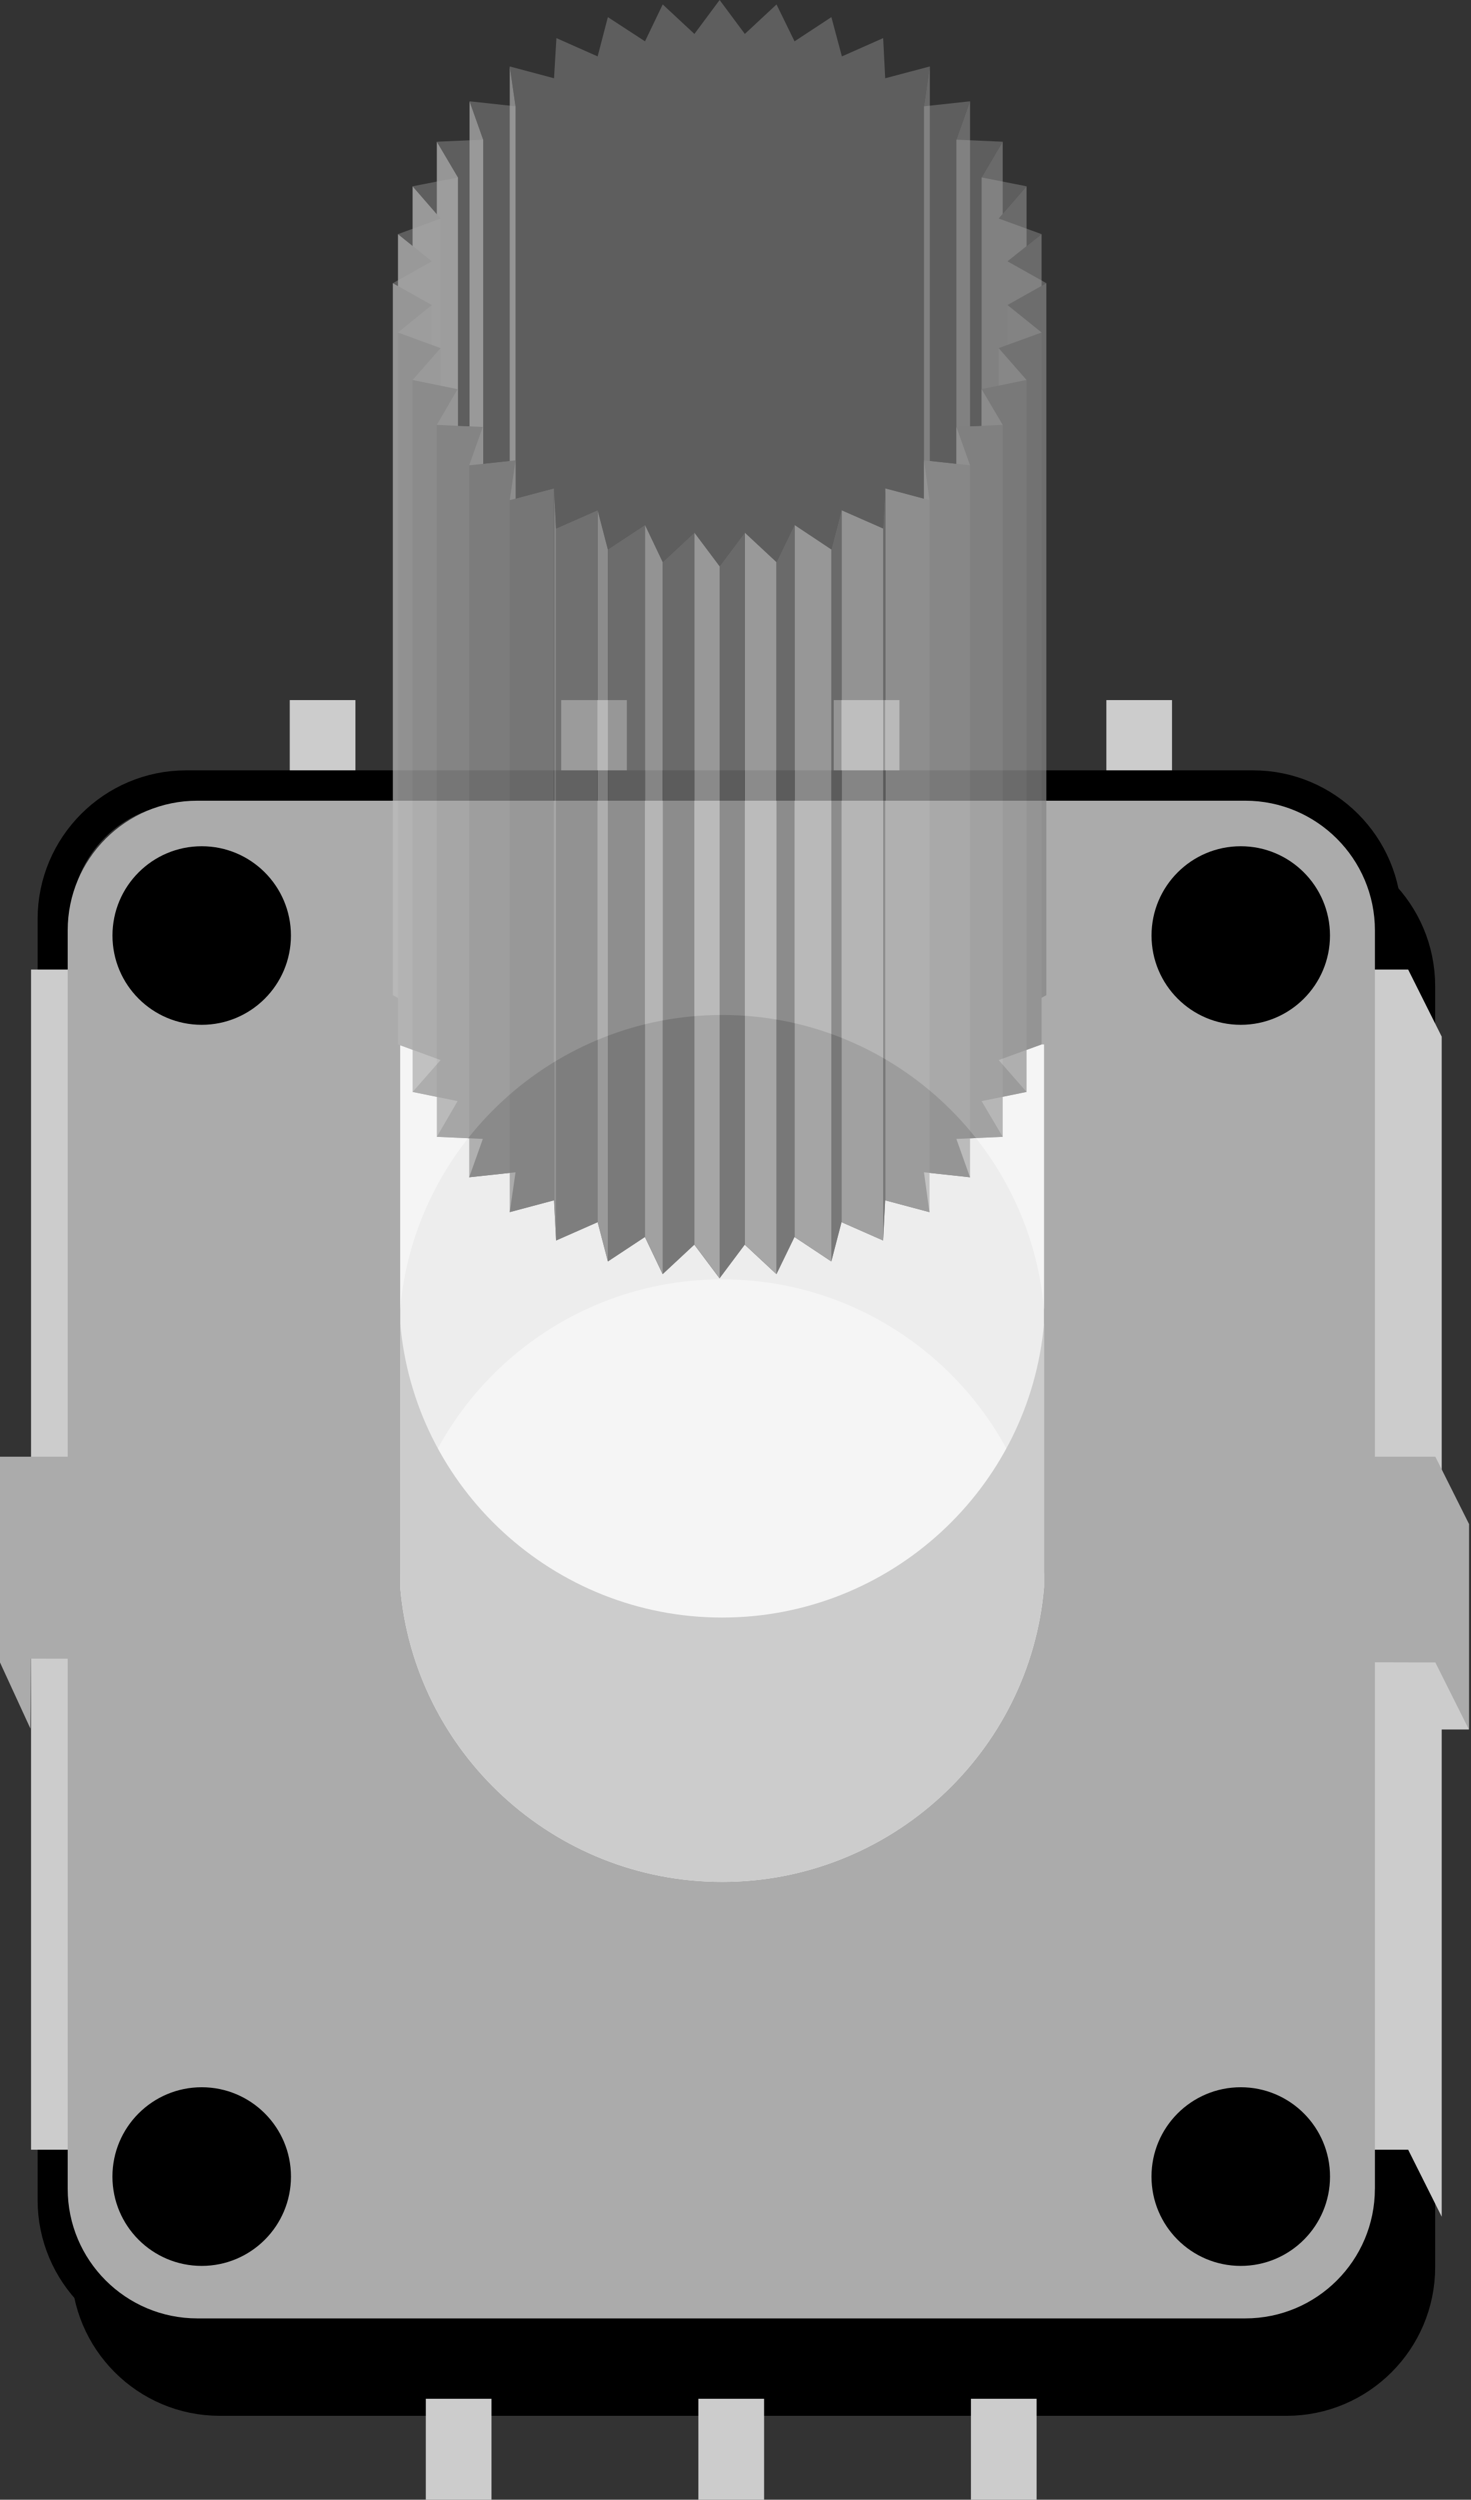 <?xml version="1.0" encoding="utf-8"?>
<!-- Generator: Adobe Illustrator 15.1.0, SVG Export Plug-In . SVG Version: 6.00 Build 0)  -->
<!DOCTYPE svg PUBLIC "-//W3C//DTD SVG 1.1//EN" "http://www.w3.org/Graphics/SVG/1.1/DTD/svg11.dtd">
<svg version="1.1" id="Ebene_1" xmlns:svg="http://www.w3.org/2000/svg"
	 xmlns="http://www.w3.org/2000/svg" xmlns:xlink="http://www.w3.org/1999/xlink" x="0px" y="0px" width="38.857px"
	 height="65.988px" viewBox="0 0 38.857 65.988" enable-background="new 0 0 38.857 65.988" xml:space="preserve">
<rect x="0" y="0" width="38.857" height="65.988" fill="#333333" stroke="none"/>
<g>
	<g>
		<rect x="29.225" y="18.481" fill="#CCCCCC" width="1.734" height="2.666"/>
		<rect x="22.023" y="18.481" fill="#CCCCCC" width="1.736" height="2.666"/>
		<rect x="14.824" y="18.481" fill="#CCCCCC" width="1.734" height="2.666"/>
		<rect x="7.654" y="18.481" fill="#CCCCCC" width="1.735" height="2.666"/>
	</g>
	<g id="breadboard_1_">
		<path stroke="#000000" stroke-width="0.883" d="M37.469,59.845c0,1.923-1.562,3.486-3.484,3.486H5.806
			c-1.925,0-3.485-1.563-3.485-3.486V26.034c0-1.924,1.56-3.486,3.485-3.486h28.179c1.923,0,3.484,1.562,3.484,3.486V59.845
			L37.469,59.845z"/>
		<rect x="0.886" y="40.225" fill="#CCCCCC" width="37.914" height="5.43"/>
		<rect x="25.648" y="63.322" fill="#CCCCCC" width="1.734" height="2.666"/>
		<rect x="18.448" y="63.322" fill="#CCCCCC" width="1.736" height="2.666"/>
		<rect x="11.248" y="63.322" fill="#CCCCCC" width="1.735" height="2.666"/>
		<path fill="none" stroke="#000000" stroke-width="0.883" d="M36.583,58.076c0,1.925-1.562,3.487-3.485,3.487H4.92
			c-1.924,0-3.485-1.563-3.485-3.487V24.262c0-1.922,1.561-3.485,3.485-3.485h28.178c1.924,0,3.485,1.563,3.485,3.485V58.076
			L36.583,58.076z"/>
		<polygon fill="#CCCCCC" points="38.083,27.364 38.083,58.516 37.197,56.748 0.82,56.748 0.82,25.594 37.197,25.594 		"/>
		<polygon fill="#ABABAB" points="38.802,40.225 38.802,45.655 37.915,43.885 0.82,43.784 0.803,45.63 0,43.885 0,38.454 
			37.915,38.454 		"/>
		<path fill="#ABABAB" d="M36.318,57.777c0,1.892-1.533,3.424-3.425,3.424H5.213c-1.891,0-3.425-1.532-3.425-3.424V24.561
			c0-1.89,1.534-3.424,3.425-3.424h27.681c1.89,0,3.425,1.535,3.425,3.424V57.777L36.318,57.777z"/>
		<circle cx="32.775" cy="57.457" r="2.358"/>
		<circle cx="5.328" cy="57.457" r="2.358"/>
		<circle cx="32.775" cy="24.696" r="2.357"/>
		<circle cx="5.328" cy="24.696" r="2.357"/>
	</g>
	<path fill="#666666" d="M10.57,41.553c0.368-4.357,4.052-7.781,8.504-7.781s8.136,3.424,8.504,7.781v-6.979
		c-0.368-4.357-4.052-7.781-8.504-7.781s-8.136,3.424-8.504,7.781V41.553z"/>
	<path opacity="0.88" fill="#FFFFFF" d="M26.38,27.984l0.737,0.841l-1.188,0.242l0.558,0.943l-1.224,0.055l0.36,1.013l-1.216-0.132
		l0.145,1.052l-1.17-0.312l-0.054,1.061l-1.099-0.484l-0.27,1.037l-0.973-0.646l-0.477,0.981l-0.837-0.779l-0.666,0.889
		l-0.666-0.889l-0.837,0.779l-0.468-0.981L16.057,33.3l-0.27-1.037l-1.098,0.484l-0.054-1.061l-1.17,0.312l0.153-1.052l-1.224,0.132
		l0.36-1.013l-1.215-0.055l0.549-0.943l-1.188-0.242l0.738-0.841l-1.067-0.392v14.305c0.368,4.357,4.052,7.781,8.504,7.781
		s8.136-3.424,8.504-7.781V27.571h-0.065L26.38,27.984z"/>
	<g>
		<g opacity="0.72">
			<g>
				<g enable-background="new    ">
					<g>
						<polygon fill="#808080" points="24.562,1.754 24.562,20.549 24.408,21.6 24.408,2.806 						"/>
					</g>
					<g>
						<polygon fill="#A9A9A9" points="13.618,2.806 13.618,21.6 13.465,20.549 13.465,1.754 						"/>
					</g>
					<g>
						<polygon fill="#B4B4B4" points="12.763,3.687 12.763,22.481 12.403,21.468 12.403,2.674 						"/>
					</g>
					<g>
						<polygon fill="#808080" points="25.624,2.674 25.624,21.468 25.264,22.481 25.264,3.687 						"/>
					</g>
					<g>
						<polygon fill="#BCBCBC" points="12.097,4.684 12.097,23.479 11.539,22.536 11.539,3.741 						"/>
					</g>
					<g>
						<polygon fill="#808080" points="26.487,3.741 26.487,22.536 25.93,23.479 25.93,4.684 						"/>
					</g>
					<g>
						<polygon fill="#808080" points="27.117,4.918 27.117,23.713 26.38,24.562 26.38,5.768 						"/>
					</g>
					<g>
						<polygon fill="#C0C0C0" points="11.638,5.768 11.638,24.562 10.899,23.713 10.899,4.918 						"/>
					</g>
					<g>
						<polygon fill="#808080" points="27.514,6.181 27.514,24.975 26.613,25.692 26.613,6.898 						"/>
					</g>
					<g>
						<polygon fill="#C0C0C0" points="11.404,6.898 11.404,25.692 10.513,24.975 10.513,6.181 						"/>
					</g>
					<g>
						<polygon fill="#848484" points="27.64,7.475 27.64,26.269 26.613,26.846 26.613,8.052 						"/>
					</g>
					<g>
						<polygon fill="#BCBCBC" points="11.404,8.052 11.404,26.846 10.377,26.269 10.377,7.475 						"/>
					</g>
					<g>
						<polygon fill="#B6B6B6" points="11.638,9.19 11.638,27.984 10.513,27.571 10.513,8.777 						"/>
					</g>
					<g>
						<polygon fill="#8B8B8B" points="27.514,8.777 27.514,27.571 26.38,27.984 26.38,9.19 						"/>
					</g>
					<g>
						<polygon fill="#949494" points="27.117,10.031 27.117,28.825 25.93,29.067 25.93,10.273 						"/>
					</g>
					<g>
						<polygon fill="#ADADAD" points="12.087,10.273 12.087,29.067 10.899,28.825 10.899,10.031 						"/>
					</g>
					<g>
						<polygon fill="#A3A3A3" points="12.753,11.27 12.753,30.065 11.539,30.01 11.539,11.216 						"/>
					</g>
					<g>
						<polygon fill="#9E9E9E" points="26.487,11.216 26.487,30.01 25.264,30.065 25.264,11.27 						"/>
					</g>
					<g>
						<polygon fill="#999999" points="13.618,12.151 13.618,30.946 12.394,31.078 12.394,12.283 						"/>
					</g>
					<g>
						<polygon fill="#A8A8A8" points="25.624,12.283 25.624,31.078 24.408,30.946 24.408,12.151 						"/>
					</g>
					<g>
						<polygon fill="#B1B1B1" points="24.553,13.203 24.553,31.998 23.383,31.686 23.383,12.892 						"/>
					</g>
					<g>
						<polygon fill="#909090" points="14.635,12.892 14.635,31.686 13.465,31.998 13.465,13.203 						"/>
					</g>
					<g>
						<polygon fill="#A3A3A3" points="14.688,13.952 14.688,32.747 14.635,31.686 14.635,12.892 						"/>
					</g>
					<g>
						<polygon fill="#808080" points="23.383,12.892 23.383,31.686 23.329,32.747 23.329,13.952 						"/>
					</g>
					<g>
						<polygon fill="#888888" points="15.787,13.469 15.787,32.262 14.688,32.747 14.688,13.952 						"/>
					</g>
					<g>
						<polygon fill="#B9B9B9" points="23.329,13.952 23.329,32.747 22.23,32.262 22.23,13.469 						"/>
					</g>
					<g>
						<polygon fill="#AFAFAF" points="16.057,14.505 16.057,33.3 15.787,32.262 15.787,13.469 						"/>
					</g>
					<g>
						<polygon fill="#828282" points="17.038,13.858 17.038,32.653 16.057,33.3 16.057,14.505 						"/>
					</g>
					<g>
						<polygon fill="#BEBEBE" points="21.961,14.505 21.961,33.3 20.988,32.653 20.988,13.858 						"/>
					</g>
					<g>
						<polygon fill="#808080" points="22.23,13.469 22.23,32.262 21.961,33.3 21.961,14.505 						"/>
					</g>
					<g>
						<polygon fill="#808080" points="18.343,14.061 18.343,32.855 17.506,33.635 17.506,14.84 						"/>
					</g>
					<g>
						<polygon fill="#C0C0C0" points="20.512,14.84 20.512,33.635 19.675,32.855 19.675,14.061 						"/>
					</g>
					<g>
						<polygon fill="#808080" points="20.988,13.858 20.988,32.653 20.512,33.635 20.512,14.84 						"/>
					</g>
					<g>
						<polygon fill="#B9B9B9" points="17.506,14.84 17.506,33.635 17.038,32.653 17.038,13.858 						"/>
					</g>
					<g>
						<polygon fill="#808080" points="19.675,14.061 19.675,32.855 19.009,33.744 19.009,14.949 						"/>
					</g>
					<g>
						<polygon fill="#BFBFBF" points="19.009,14.949 19.009,33.744 18.343,32.855 18.343,14.061 						"/>
					</g>
					<g opacity="0.36">
						<polygon fill="#D7D7D7" points="26.613,8.052 27.514,8.777 26.38,9.19 27.117,10.031 25.93,10.273 26.487,11.216 
							25.264,11.27 25.624,12.283 24.408,12.151 24.553,13.203 23.383,12.892 23.329,13.952 22.23,13.469 21.961,14.505 
							20.988,13.858 20.512,14.84 19.675,14.061 19.009,14.949 18.343,14.061 17.506,14.84 17.038,13.858 16.057,14.505 
							15.787,13.469 14.688,13.952 14.635,12.892 13.465,13.203 13.618,12.151 12.394,12.283 12.753,11.27 11.539,11.216 
							12.087,10.273 10.899,10.031 11.638,9.19 10.513,8.777 11.404,8.052 10.377,7.475 11.404,6.898 10.513,6.181 11.638,5.768 
							10.899,4.918 12.097,4.684 11.539,3.741 12.763,3.687 12.403,2.674 13.618,2.806 13.465,1.754 14.635,2.066 14.698,1.006 
							15.787,1.489 16.057,0.452 17.038,1.091 17.506,0.117 18.343,0.896 19.009,0 19.675,0.896 20.512,0.117 20.988,1.091 
							21.961,0.452 22.239,1.489 23.329,1.006 23.383,2.066 24.562,1.754 24.408,2.806 25.624,2.674 25.264,3.687 26.487,3.741 
							25.93,4.684 27.117,4.918 26.38,5.768 27.514,6.181 26.613,6.898 27.64,7.475 						"/>
					</g>
				</g>
			</g>
		</g>
	</g>
	<path fill="#CCCCCC" d="M27.579,34.919c-0.368,4.357-4.052,7.781-8.504,7.781s-8.137-3.424-8.504-7.781v6.979
		c0.368,4.357,4.052,7.781,8.504,7.781s8.136-3.424,8.504-7.781V34.919z"/>
</g>
</svg>

